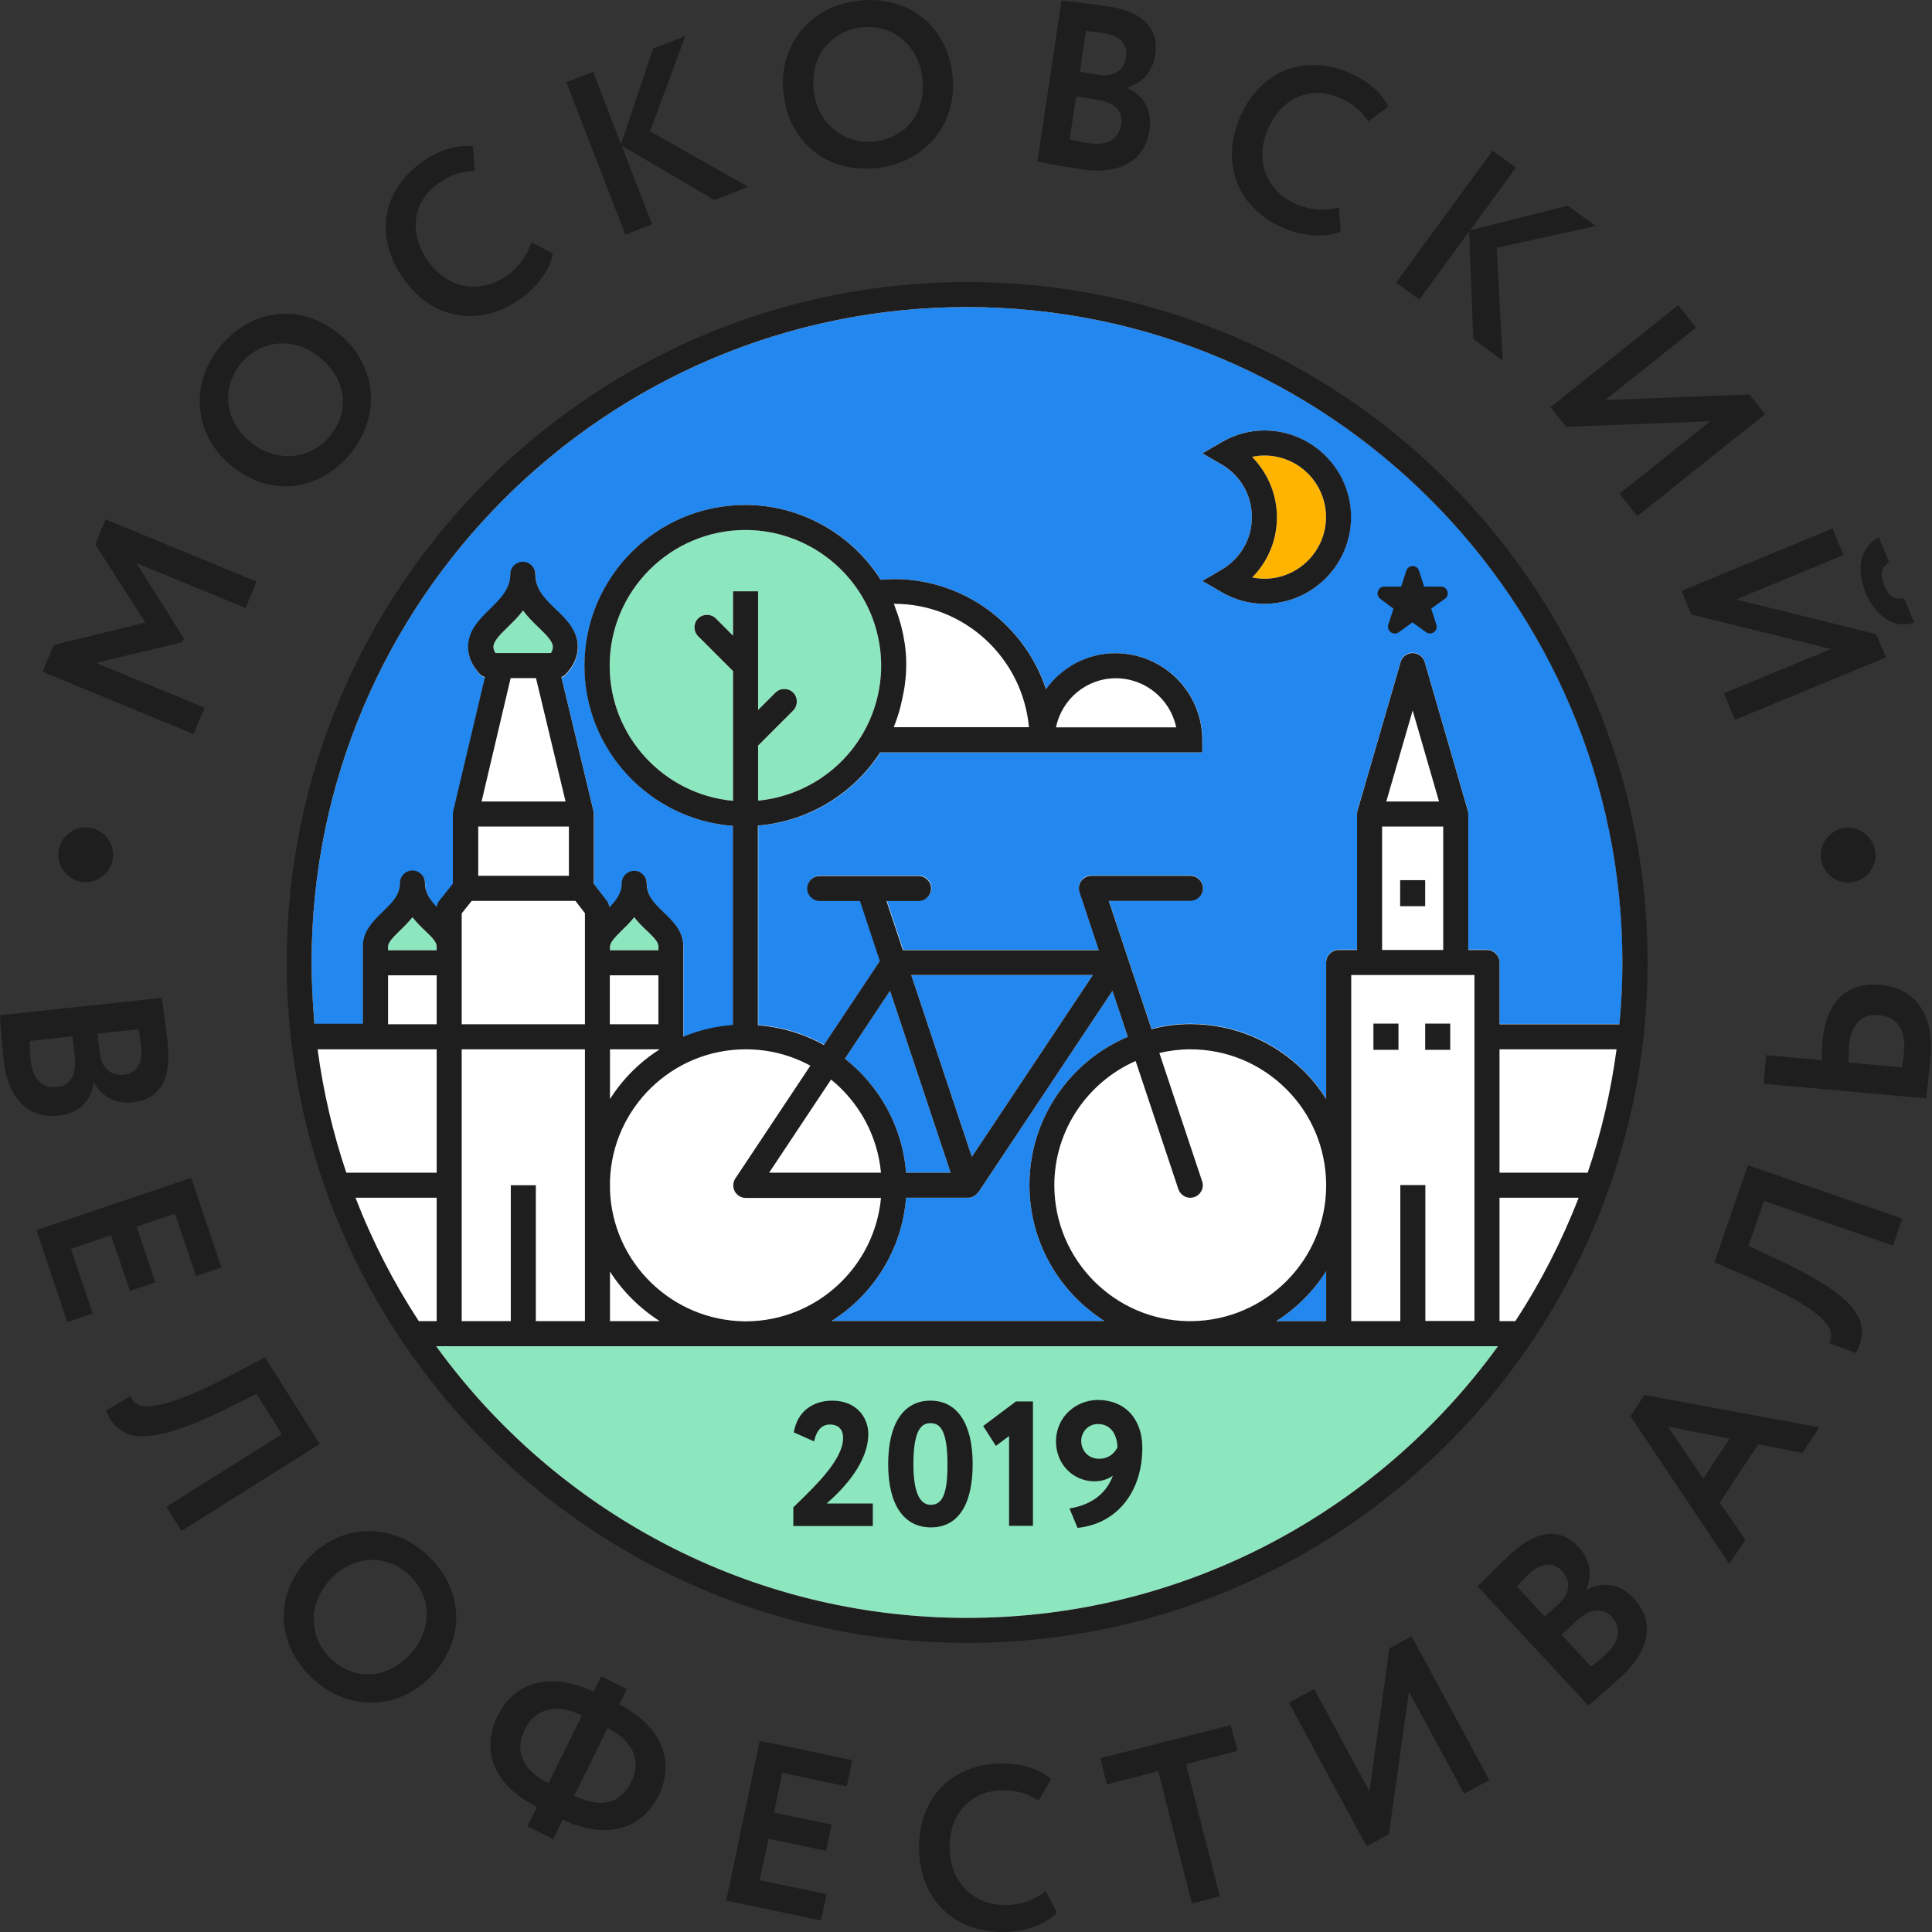 <svg width="138" height="138" viewBox="0 0 138 138" fill="none" xmlns="http://www.w3.org/2000/svg">
<rect x="0" y="0" width="138" height="138" fill="#333333" stroke="none"/>
<path d="M116.816 68.749C116.816 42.425 95.394 21.004 69.071 21.004C42.747 21.004 21.326 42.425 21.326 68.749C21.326 95.072 42.747 116.482 69.071 116.482C95.394 116.494 116.816 95.072 116.816 68.749Z" fill="white"/>
<path d="M43.57 67.878V67.615C43.57 67.293 43.976 66.9 44.429 66.447C44.703 66.184 45.014 65.874 45.3 65.516C45.586 65.886 45.908 66.196 46.194 66.471C46.648 66.9 47.029 67.27 47.029 67.592V67.878H43.57ZM56.654 49.474C56.309 49.128 55.736 49.128 55.39 49.474L54.15 50.715V42.234H52.361V45.407L51.132 44.178C50.786 43.833 50.214 43.833 49.868 44.178C49.522 44.524 49.522 45.097 49.868 45.443L52.361 47.935V57.203C47.423 56.75 43.547 52.599 43.547 47.554C43.547 42.21 47.9 37.857 53.243 37.857C56.738 37.857 59.97 39.753 61.688 42.795C62.511 44.25 62.94 45.896 62.94 47.554C62.94 49.248 62.487 50.929 61.628 52.408C60.042 55.128 57.239 56.893 54.15 57.191V53.255L56.654 50.75C57 50.393 57 49.82 56.654 49.474ZM35.245 46.218C35.245 45.789 35.722 45.324 36.271 44.787C36.629 44.441 37.022 44.059 37.356 43.606C37.714 44.083 38.12 44.489 38.477 44.822C39.014 45.347 39.491 45.801 39.491 46.218C39.491 46.349 39.444 46.504 39.348 46.647H35.388C35.293 46.492 35.245 46.349 35.245 46.218ZM27.719 67.878V67.615C27.719 67.293 28.125 66.9 28.59 66.447C28.864 66.184 29.174 65.874 29.46 65.516C29.747 65.886 30.069 66.196 30.355 66.471C30.808 66.9 31.19 67.27 31.19 67.592V67.878H27.719ZM31.154 96.157H107C98.484 107.906 84.66 115.563 69.083 115.563C53.494 115.563 39.67 107.906 31.154 96.157Z" fill="#8CE6BE"/>
<path d="M90.313 32.538C92.746 32.538 94.715 34.505 94.715 36.939C94.715 39.36 92.735 41.34 90.313 41.34C90.015 41.34 89.729 41.304 89.443 41.244C90.564 40.111 91.208 38.585 91.208 36.939C91.208 35.316 90.552 33.778 89.431 32.633C89.729 32.573 90.015 32.538 90.313 32.538Z" fill="#FFB400"/>
<path d="M94.727 90.802V94.368H91.16C92.603 93.45 93.82 92.234 94.727 90.802ZM67.902 83.765H64.717C64.467 80.461 62.809 77.563 60.352 75.619L63.572 70.776L67.902 83.765ZM65.087 69.643H78.064L69.417 82.632L65.087 69.643ZM64.717 85.554H69.142C69.238 85.554 69.333 85.542 69.429 85.507C69.465 85.495 69.476 85.471 69.512 85.459C69.56 85.435 69.596 85.411 69.632 85.387C69.715 85.34 69.775 85.28 69.834 85.196C69.846 85.172 69.882 85.161 69.894 85.149L79.46 70.776L80.557 74.056C76.43 75.81 73.532 79.889 73.532 84.648C73.532 88.727 75.679 92.317 78.887 94.356H59.398C62.38 92.472 64.431 89.264 64.717 85.554ZM69.071 21.934C43.26 21.934 22.256 42.938 22.256 68.749C22.256 70.24 22.328 71.707 22.471 73.162H25.93V67.616C25.93 66.53 26.681 65.803 27.337 65.171C28.005 64.526 28.578 63.966 28.578 63.107C28.578 62.618 28.983 62.212 29.472 62.212C29.961 62.212 30.367 62.618 30.367 63.107C30.367 63.823 30.725 64.324 31.214 64.813C31.238 64.658 31.285 64.502 31.381 64.383L32.359 63.155V58.169C32.359 58.098 32.371 58.026 32.383 57.966L34.649 48.401C34.506 48.353 34.386 48.281 34.279 48.174C33.73 47.566 33.444 46.922 33.444 46.242C33.444 45.061 34.267 44.25 35.007 43.534C35.758 42.807 36.462 42.115 36.462 41.053C36.462 40.565 36.867 40.159 37.356 40.159C37.845 40.159 38.251 40.565 38.251 41.053C38.251 42.151 38.967 42.831 39.718 43.558C40.445 44.262 41.28 45.061 41.28 46.242C41.28 46.934 40.994 47.59 40.434 48.186C40.338 48.281 40.231 48.353 40.111 48.401L42.401 57.966C42.413 58.038 42.425 58.109 42.425 58.169V63.167L43.38 64.407C43.475 64.526 43.523 64.681 43.547 64.837C44.047 64.336 44.417 63.835 44.417 63.131C44.417 62.642 44.823 62.236 45.312 62.236C45.801 62.236 46.206 62.642 46.206 63.131C46.206 64.037 46.779 64.586 47.435 65.218C48.079 65.838 48.818 66.554 48.818 67.627V74.092C49.928 73.627 51.12 73.341 52.361 73.245V58.992C46.445 58.539 41.757 53.577 41.757 47.554C41.757 41.221 46.91 36.068 53.243 36.068C57.179 36.068 60.817 38.108 62.916 41.411C63.25 41.376 63.572 41.364 63.871 41.364C68.916 41.364 73.21 44.667 74.724 49.224C75.846 47.685 77.647 46.659 79.686 46.659C83.109 46.659 85.888 49.438 85.888 52.85V53.744H62.893C60.948 56.75 57.704 58.694 54.162 58.968V73.198V73.21C55.855 73.341 57.454 73.83 58.873 74.617L62.869 68.618L61.449 64.336H58.575C58.086 64.336 57.68 63.93 57.68 63.441C57.68 62.952 58.086 62.547 58.575 62.547H65.636C66.125 62.547 66.53 62.952 66.53 63.441C66.53 63.93 66.125 64.336 65.636 64.336H63.346L64.515 67.842H78.481L77.11 63.715C77.014 63.441 77.062 63.143 77.229 62.904C77.396 62.666 77.671 62.535 77.957 62.535H85.03C85.519 62.535 85.924 62.94 85.924 63.429C85.924 63.918 85.519 64.324 85.03 64.324H79.197L82.251 73.484C83.145 73.257 84.064 73.126 85.018 73.126C88.095 73.126 90.981 74.319 93.152 76.501C93.76 77.11 94.273 77.766 94.727 78.469V68.725C94.727 68.236 95.132 67.83 95.621 67.83H96.933V58.121C96.933 58.038 96.945 57.955 96.969 57.871L100.046 47.268C100.153 46.886 100.511 46.624 100.905 46.624C101.298 46.624 101.656 46.886 101.764 47.268L104.841 57.871C104.865 57.955 104.877 58.038 104.877 58.121V67.83H106.212C106.701 67.83 107.107 68.236 107.107 68.725V73.138H115.683C115.826 71.683 115.897 70.216 115.897 68.725C115.897 42.938 94.893 21.934 69.071 21.934ZM90.313 43.129C89.228 43.129 88.19 42.843 87.212 42.27L85.888 41.495L87.212 40.72C88.596 39.92 89.419 38.501 89.419 36.939C89.419 35.364 88.596 33.957 87.212 33.158L85.876 32.382L87.212 31.607C88.19 31.035 89.228 30.748 90.301 30.748C93.713 30.748 96.492 33.527 96.492 36.939C96.504 40.35 93.725 43.129 90.313 43.129Z" fill="#2387F0"/>
<path d="M16.519 33.265C19.322 35.579 22.817 35.078 25.023 32.406C27.23 29.723 26.944 26.109 24.248 23.878C21.445 21.564 17.939 22.077 15.732 24.749C13.454 27.516 13.907 31.118 16.519 33.265ZM17.211 25.965C18.607 24.272 21.004 24.009 22.865 25.548C24.642 27.015 25.107 29.281 23.544 31.178C22.149 32.859 19.704 33.062 17.891 31.583C16.03 30.057 15.792 27.695 17.211 25.965ZM116.458 101.155L123.519 111.711L124.664 109.981L122.839 107.321L125.582 103.159L128.743 103.779L129.948 101.954L117.46 99.64L116.458 101.155ZM123.543 102.765L121.658 105.616L119.13 101.895L123.543 102.765ZM44.668 16.758L40.457 5.868L42.366 5.129L44.358 10.293L46.648 3.471L48.95 2.576L46.433 9.375L53.446 13.347L51.025 14.289L44.405 10.4L46.576 16.018L44.668 16.758ZM28.804 19.895C26.872 17.163 27.063 13.752 30.2 11.534C31.44 10.663 32.752 10.317 33.778 10.448L33.909 12.213C33.062 12.237 32.263 12.416 31.309 13.096C29.544 14.348 29.114 16.567 30.57 18.642C31.977 20.634 34.291 21.04 36.235 19.668C37.034 19.107 37.654 18.272 37.953 17.306L39.479 18.105C39.336 19.167 38.43 20.455 37.189 21.338C34.279 23.401 30.904 22.864 28.804 19.895ZM13.824 52.432L3.041 47.983L3.829 46.075L10.389 44.465L6.799 38.883L7.538 37.094L18.32 41.542L17.545 43.427L9.745 40.219L13.132 45.598L13.013 45.872L6.858 47.351L14.611 50.548L13.824 52.432ZM6.345 59.111C7.419 59.243 8.194 60.233 8.063 61.282C7.932 62.344 6.954 63.131 5.868 63C4.831 62.868 4.043 61.867 4.175 60.817C4.306 59.744 5.308 58.98 6.345 59.111ZM124.855 83.228L135.876 87.045L135.208 88.965L126 85.781L124.89 88.989L126.894 89.931C133.085 92.794 133.621 94.583 132.56 96.647L130.651 95.931C131.057 95.12 131.081 93.879 124.604 91.088L122.457 90.17L124.855 83.228ZM62.666 11.999C66.113 11.605 68.427 8.814 68.033 5.343C67.628 1.729 64.753 -0.346 61.318 0.048C57.752 0.453 55.581 3.339 55.963 6.703C56.38 10.317 59.231 12.392 62.666 11.999ZM61.533 1.956C63.715 1.705 65.612 3.184 65.886 5.594C66.149 7.884 64.884 9.828 62.451 10.102C60.28 10.353 58.372 8.79 58.122 6.464C57.847 4.067 59.314 2.206 61.533 1.956ZM133.955 60.853C134.086 61.914 133.299 62.904 132.262 63.024C131.188 63.155 130.198 62.38 130.067 61.33C129.936 60.268 130.711 59.267 131.784 59.135C132.822 59.004 133.824 59.791 133.955 60.853ZM120.108 42.211L130.89 37.75L131.677 39.646L124.008 42.819L134.015 45.3L134.707 46.958L123.924 51.418L123.137 49.522L130.783 46.361L120.799 43.88L120.108 42.211ZM110.745 29.09L119.869 21.803L121.145 23.401L114.657 28.578L124.962 28.172L126.083 29.579L116.959 36.867L115.683 35.269L122.159 30.092L111.866 30.486L110.745 29.09ZM133.275 42.365C132.512 40.517 132.941 39.026 134.206 38.382L134.933 40.159C134.385 40.529 134.265 41.065 134.587 41.841C134.874 42.532 135.303 42.914 135.995 42.7L136.722 44.465C135.375 44.954 133.979 44.059 133.275 42.365ZM101.382 21.397L99.724 20.181L106.618 10.758L108.276 11.975L105.008 16.448L111.997 14.694L113.989 16.149L106.904 17.7L107.334 25.751L105.234 24.212L104.936 16.531L101.382 21.397ZM134.325 70.347C132.047 70.144 130.449 71.385 130.174 74.39C130.15 74.7 130.115 75.201 130.138 75.726L126.155 75.368L125.976 77.408L137.593 78.457C137.653 77.778 137.796 76.633 137.891 75.523C138.166 72.434 136.782 70.573 134.325 70.347ZM136.007 75.118C135.971 75.511 135.911 75.881 135.852 76.239L132.047 75.893C132.035 75.428 132.047 75.022 132.071 74.724C132.202 73.293 132.87 72.386 134.182 72.506C135.613 72.637 136.138 73.627 136.007 75.118ZM82.107 9.279C82.334 7.741 81.571 6.739 80.485 6.286V6.25C81.547 5.94 82.334 5.188 82.525 3.876C82.763 2.278 81.916 0.871 79.161 0.453C78.004 0.286 76.466 0.107 75.822 0.036L74.104 11.534C74.772 11.689 76.251 11.939 77.313 12.094C79.746 12.476 81.761 11.653 82.107 9.279ZM77.563 2.218C77.933 2.242 78.374 2.29 78.839 2.361C79.925 2.528 80.581 3.125 80.438 4.067C80.282 5.129 79.436 5.486 78.493 5.343L77.134 5.129L77.563 2.218ZM76.871 6.894L78.303 7.108C79.579 7.299 80.247 7.908 80.092 8.874C79.925 9.959 79.102 10.424 77.73 10.222C77.157 10.138 76.68 10.019 76.406 9.935L76.871 6.894ZM88.524 8.492C89.788 5.391 92.758 3.721 96.325 5.176C97.732 5.749 98.722 6.679 99.163 7.609L97.744 8.671C97.279 7.979 96.683 7.395 95.597 6.953C93.593 6.13 91.482 6.965 90.528 9.315C89.61 11.569 90.504 13.74 92.711 14.635C93.617 15.004 94.655 15.088 95.621 14.813L95.764 16.531C94.786 16.984 93.212 16.913 91.804 16.34C88.512 14.992 87.153 11.855 88.524 8.492ZM88.393 125.069L84.719 126.011L87.129 135.458L85.137 135.959L82.728 126.512L79.066 127.455L78.589 125.594L87.904 123.221L88.393 125.069ZM44.238 121.742L44.775 120.644L42.938 119.738L42.401 120.835C39.503 119.475 36.831 119.952 35.543 122.576C34.243 125.224 35.472 127.646 38.358 129.065L37.678 130.46L39.515 131.367L40.195 129.971C43.057 131.355 45.765 130.854 47.053 128.23C48.306 125.654 47.065 123.185 44.238 121.742ZM39.181 127.371C37.344 126.453 36.712 125.105 37.487 123.531C38.191 122.111 39.646 121.598 41.567 122.529L39.181 127.371ZM45.097 127.264C44.31 128.862 42.926 129.184 41.018 128.266L43.403 123.423C45.347 124.425 45.789 125.856 45.097 127.264ZM54.269 124.342L60.877 125.725L60.483 127.598L55.879 126.632L55.283 129.47L59.398 130.329L59.004 132.202L54.889 131.343L54.269 134.301L59.04 135.303L58.646 137.175L51.872 135.756L54.269 124.342ZM101.799 64.729H100.01V62.868H101.799V64.729ZM74.689 135.088L75.5 136.603C74.784 137.402 73.317 137.963 71.79 137.998C68.224 138.07 65.719 135.744 65.648 132.106C65.576 128.755 67.64 126.047 71.492 125.964C73.007 125.928 74.283 126.393 75.07 127.073L74.188 128.612C73.484 128.158 72.709 127.86 71.54 127.884C69.369 127.932 67.771 129.53 67.83 132.059C67.878 134.492 69.572 136.126 71.945 136.078C72.923 136.054 73.901 135.72 74.689 135.088ZM103.588 74.987H101.799V73.114H103.588V74.987ZM66.459 100.046C64.538 100.046 63.441 101.692 63.441 104.578C63.441 107.465 64.55 109.099 66.495 109.099C68.427 109.099 69.476 107.488 69.476 104.578C69.476 101.692 68.379 100.046 66.459 100.046ZM66.483 107.488C65.66 107.488 65.242 106.51 65.242 104.566C65.242 101.99 65.898 101.656 66.459 101.656C67.067 101.656 67.675 102.002 67.675 104.566C67.687 106.642 67.341 107.488 66.483 107.488ZM78.171 105.807C78.684 105.807 79.138 105.664 79.495 105.401C79.042 106.63 78.052 107.429 76.573 107.715L76.394 107.751L76.967 109.134L77.074 109.122C79.817 108.789 81.594 106.546 81.594 103.409C81.594 101.334 80.342 99.998 78.41 99.998C76.943 99.998 75.428 101.119 75.428 102.992C75.44 104.578 76.645 105.807 78.171 105.807ZM78.422 101.716C79.436 101.716 79.805 102.61 79.817 103.385C79.686 103.648 79.316 104.197 78.517 104.197C77.67 104.197 77.229 103.552 77.229 102.92C77.229 102.336 77.682 101.716 78.422 101.716ZM71.134 103.278L70.228 101.859L72.566 100.105H73.782V108.991H72.076V102.574L71.134 103.278ZM4.198 79.686C5.737 79.519 6.524 78.529 6.679 77.36H6.715C7.288 78.302 8.206 78.875 9.53 78.732C11.14 78.565 12.285 77.384 11.987 74.617C11.868 73.46 11.653 71.921 11.546 71.277L0 72.518C0.024 73.198 0.155 74.7 0.262 75.762C0.525 78.207 1.813 79.948 4.198 79.686ZM9.9 73.52C9.971 73.877 10.031 74.331 10.091 74.784C10.21 75.881 9.792 76.656 8.85 76.764C7.789 76.871 7.228 76.144 7.121 75.201L6.966 73.83L9.9 73.52ZM2.183 75.702C2.123 75.118 2.123 74.641 2.123 74.355L5.188 74.02L5.343 75.464C5.475 76.74 5.057 77.539 4.079 77.646C2.994 77.754 2.326 77.074 2.183 75.702ZM117.686 68.749C117.686 41.948 95.883 20.145 69.083 20.145C42.282 20.145 20.479 41.948 20.479 68.749C20.479 95.549 42.282 117.352 69.083 117.352C95.871 117.352 117.686 95.549 117.686 68.749ZM108.24 94.368H107.107V85.554H112.76C111.556 88.667 110.041 91.613 108.24 94.368ZM113.405 83.765H107.107V74.951H115.468C115.062 77.992 114.371 80.938 113.405 83.765ZM22.256 68.749C22.256 42.938 43.26 21.934 69.071 21.934C94.882 21.934 115.885 42.938 115.885 68.749C115.885 70.24 115.814 71.707 115.671 73.162H107.107V68.749C107.107 68.26 106.701 67.854 106.212 67.854H104.877V58.145C104.877 58.062 104.865 57.978 104.841 57.895L101.764 47.291C101.656 46.91 101.298 46.647 100.905 46.647C100.511 46.647 100.153 46.91 100.046 47.291L96.969 57.895C96.945 57.978 96.933 58.062 96.933 58.145V67.854H95.621C95.132 67.854 94.726 68.26 94.726 68.749V78.493C94.273 77.79 93.76 77.133 93.152 76.525C90.981 74.355 88.095 73.15 85.018 73.15C84.063 73.15 83.133 73.281 82.251 73.508L79.197 64.347H85.029C85.519 64.347 85.924 63.942 85.924 63.453C85.924 62.964 85.519 62.558 85.029 62.558H77.957C77.67 62.558 77.396 62.702 77.229 62.928C77.062 63.155 77.014 63.465 77.11 63.739L78.481 67.866H64.491L63.322 64.359H65.612C66.101 64.359 66.507 63.954 66.507 63.465C66.507 62.976 66.101 62.57 65.612 62.57H58.551C58.062 62.57 57.656 62.976 57.656 63.465C57.656 63.954 58.062 64.359 58.551 64.359H61.425L62.845 68.641L58.849 74.641C57.442 73.853 55.832 73.365 54.138 73.233V73.221V58.968C57.68 58.682 60.925 56.75 62.869 53.744H85.876V52.85C85.876 49.438 83.097 46.659 79.674 46.659C77.635 46.659 75.834 47.673 74.712 49.224C73.198 44.656 68.904 41.364 63.859 41.364C63.56 41.364 63.238 41.388 62.904 41.411C60.805 38.108 57.167 36.068 53.231 36.068C46.898 36.068 41.745 41.221 41.745 47.554C41.745 53.589 46.433 58.539 52.349 58.992V73.209C51.096 73.305 49.904 73.591 48.806 74.056V67.592C48.806 66.506 48.067 65.803 47.423 65.182C46.767 64.55 46.194 64.002 46.194 63.095C46.194 62.606 45.789 62.201 45.3 62.201C44.811 62.201 44.405 62.606 44.405 63.095C44.405 63.799 44.024 64.3 43.535 64.801C43.511 64.646 43.463 64.502 43.368 64.371L42.413 63.131V58.133C42.413 58.062 42.401 57.99 42.389 57.931L40.099 48.365C40.219 48.317 40.326 48.246 40.422 48.15C40.982 47.554 41.268 46.898 41.268 46.206C41.268 45.025 40.445 44.226 39.706 43.523C38.955 42.795 38.239 42.115 38.239 41.018C38.239 40.529 37.833 40.123 37.344 40.123C36.855 40.123 36.45 40.529 36.45 41.018C36.45 42.067 35.746 42.759 34.995 43.499C34.267 44.214 33.432 45.025 33.432 46.206C33.432 46.886 33.706 47.53 34.267 48.138C34.362 48.246 34.494 48.317 34.637 48.365L32.371 57.931C32.359 58.002 32.347 58.062 32.347 58.133V63.119L31.369 64.347C31.273 64.467 31.214 64.622 31.202 64.777C30.725 64.288 30.355 63.787 30.355 63.071C30.355 62.582 29.949 62.177 29.46 62.177C28.971 62.177 28.566 62.582 28.566 63.071C28.566 63.942 27.993 64.491 27.325 65.135C26.669 65.779 25.918 66.506 25.918 67.58V73.126H22.459C22.34 71.707 22.256 70.24 22.256 68.749ZM100.022 84.66V94.368H96.516V69.643H105.318V94.356H101.811V84.648H100.022V84.66ZM103.087 59.04V67.854H98.722V59.04H103.087ZM99.02 57.251L100.905 50.75L102.789 57.251H99.02ZM85.113 94.368H84.922C79.615 94.321 75.309 89.979 75.309 84.66C75.309 80.7 77.706 77.289 81.117 75.786L84.171 84.946C84.302 85.316 84.648 85.554 85.018 85.554C85.113 85.554 85.208 85.542 85.304 85.507C85.769 85.351 86.031 84.838 85.864 84.373L82.811 75.213C83.527 75.046 84.254 74.951 85.018 74.951C87.606 74.951 90.051 75.965 91.888 77.802C93.689 79.603 94.691 82 94.726 84.552V84.791C94.667 90.039 90.385 94.309 85.113 94.368ZM94.726 90.802V94.368H91.16C92.603 93.45 93.82 92.233 94.726 90.802ZM43.57 84.982V84.338C43.737 79.137 48.019 74.951 53.267 74.951C54.937 74.951 56.499 75.368 57.883 76.12L52.528 84.171C52.349 84.445 52.325 84.803 52.48 85.089C52.635 85.375 52.933 85.566 53.267 85.566H62.928C62.475 90.468 58.36 94.333 53.351 94.38H53.172C47.971 94.309 43.737 90.158 43.57 84.982ZM47.125 94.368H43.57V90.826C44.477 92.245 45.693 93.45 47.125 94.368ZM47.029 69.667V73.162H43.558V69.667H47.029ZM43.57 67.878V67.615C43.57 67.293 43.976 66.9 44.429 66.447C44.703 66.184 45.014 65.874 45.3 65.516C45.586 65.886 45.908 66.196 46.194 66.471C46.648 66.9 47.029 67.27 47.029 67.592V67.878H43.57ZM47.125 74.951C45.693 75.857 44.477 77.074 43.57 78.505V74.951H47.125ZM56.655 49.474C56.309 49.128 55.736 49.128 55.39 49.474L54.15 50.715V42.234H52.361V45.407L51.132 44.178C50.786 43.833 50.214 43.833 49.868 44.178C49.522 44.524 49.522 45.097 49.868 45.443L52.361 47.935V57.203C47.423 56.75 43.547 52.599 43.547 47.554C43.547 42.211 47.9 37.857 53.243 37.857C56.738 37.857 59.97 39.753 61.688 42.795C62.511 44.25 62.94 45.896 62.94 47.554C62.94 49.248 62.487 50.929 61.628 52.408C60.042 55.128 57.239 56.893 54.15 57.191V53.255L56.655 50.75C57 50.393 57 49.82 56.655 49.474ZM67.902 83.765H64.717C64.467 80.461 62.809 77.563 60.352 75.619L63.572 70.776L67.902 83.765ZM65.087 69.643H78.064L69.417 82.632L65.087 69.643ZM62.928 83.765H54.937L59.362 77.11C61.342 78.72 62.678 81.082 62.928 83.765ZM64.717 85.554H69.142C69.238 85.554 69.333 85.542 69.429 85.507C69.464 85.495 69.476 85.471 69.512 85.459C69.56 85.435 69.596 85.411 69.631 85.387C69.715 85.34 69.775 85.28 69.834 85.196C69.846 85.172 69.882 85.161 69.894 85.149L79.46 70.776L80.557 74.056C76.43 75.81 73.532 79.889 73.532 84.648C73.532 88.727 75.679 92.317 78.887 94.356H59.398C62.38 92.472 64.431 89.264 64.717 85.554ZM64.658 46.218C64.646 46.087 64.622 45.956 64.598 45.824C64.55 45.502 64.491 45.192 64.407 44.87C64.371 44.739 64.348 44.596 64.3 44.465C64.204 44.119 64.085 43.773 63.954 43.427C63.918 43.355 63.906 43.272 63.871 43.188C63.859 43.165 63.859 43.153 63.847 43.129C63.859 43.129 63.859 43.129 63.871 43.129C68.904 43.129 73.043 47.005 73.496 51.943H63.847V51.931V51.919C64.014 51.502 64.157 51.072 64.276 50.643C64.312 50.512 64.348 50.381 64.371 50.249C64.455 49.927 64.515 49.605 64.574 49.271C64.598 49.14 64.622 49.009 64.634 48.878C64.694 48.425 64.729 47.983 64.729 47.53C64.741 47.101 64.706 46.659 64.658 46.218ZM75.428 51.955C75.834 49.951 77.599 48.448 79.698 48.448C81.821 48.448 83.598 49.951 84.016 51.955H75.428ZM36.486 84.66V94.368H32.979V74.951H41.781V94.368H38.275V84.66H36.486ZM32.979 73.162V65.242L33.694 64.347H41.101L41.781 65.23V73.162H32.979ZM36.474 48.437H38.286L40.398 57.251H34.398L36.474 48.437ZM35.245 46.218C35.245 45.789 35.722 45.324 36.271 44.787C36.629 44.441 37.022 44.059 37.356 43.606C37.714 44.083 38.12 44.489 38.477 44.822C39.014 45.347 39.491 45.801 39.491 46.218C39.491 46.349 39.444 46.504 39.348 46.647H35.388C35.293 46.492 35.245 46.349 35.245 46.218ZM40.636 59.04V62.558H34.16V59.04H40.636ZM27.719 67.878V67.615C27.719 67.293 28.125 66.9 28.59 66.447C28.864 66.184 29.174 65.874 29.46 65.516C29.747 65.886 30.069 66.196 30.355 66.471C30.808 66.9 31.19 67.27 31.19 67.592V67.878H27.719ZM31.19 69.667V73.162H27.719V69.667H31.19ZM22.686 74.951H31.19V83.765H24.737C23.783 80.938 23.091 77.992 22.686 74.951ZM25.393 85.554H31.19V94.368H29.914C28.113 91.613 26.598 88.667 25.393 85.554ZM31.154 96.157H107C98.484 107.906 84.66 115.563 69.083 115.563C53.494 115.563 39.67 107.906 31.154 96.157ZM113.333 113.571L113.309 113.547C113.727 112.522 113.631 111.448 112.725 110.47C111.627 109.289 109.993 109.075 107.954 110.959C107.095 111.758 105.998 112.844 105.544 113.309L113.452 121.825C113.989 121.396 115.11 120.394 115.885 119.678C117.698 117.996 118.319 115.921 116.685 114.156C115.635 113.035 114.371 112.999 113.333 113.571ZM110.339 115.468L108.335 113.309C108.586 113.035 108.896 112.713 109.242 112.402C110.053 111.651 110.924 111.52 111.58 112.224C112.307 113.011 112.057 113.893 111.365 114.537L110.339 115.468ZM114.693 118.175C114.263 118.569 113.882 118.867 113.643 119.034L111.544 116.768L112.605 115.778C113.548 114.907 114.43 114.764 115.11 115.48C115.862 116.291 115.706 117.233 114.693 118.175ZM21.934 111.401C19.489 114.084 19.811 117.603 22.376 119.941C24.94 122.278 28.578 122.171 30.927 119.583C33.373 116.899 33.039 113.369 30.474 111.031C27.826 108.622 24.212 108.896 21.934 111.401ZM29.329 118.128C27.779 119.833 25.489 120.179 23.676 118.521C22.053 117.054 21.982 114.585 23.544 112.868C25.166 111.079 27.54 110.959 29.186 112.462C30.82 113.929 30.951 116.338 29.329 118.128ZM22.841 103.147L12.965 109.349L11.88 107.632L20.133 102.443L18.32 99.569L16.34 100.547C10.234 103.576 8.504 102.885 7.562 100.761L9.303 99.724C9.685 100.547 10.639 101.346 16.865 98.042L18.929 96.945L22.841 103.147ZM5.069 89.204L6.62 93.82L4.807 94.428L2.6 87.868L13.657 84.135L15.816 90.528L14.003 91.136L12.5 86.687L9.757 87.618L11.092 91.601L9.279 92.21L7.932 88.226L5.069 89.204ZM98.102 73.114H99.891V74.987H98.102V73.114ZM98.591 42.771C98.424 42.652 98.352 42.425 98.424 42.234C98.484 42.032 98.674 41.9 98.877 41.9H100.082L100.452 40.767C100.511 40.565 100.702 40.433 100.905 40.433C101.108 40.433 101.298 40.565 101.358 40.767L101.728 41.9H102.932C103.135 41.9 103.326 42.032 103.386 42.234C103.445 42.437 103.386 42.652 103.207 42.771L102.229 43.475L102.598 44.62C102.658 44.822 102.598 45.037 102.42 45.157C102.253 45.276 102.026 45.276 101.859 45.157L100.893 44.453L99.915 45.157C99.831 45.216 99.736 45.252 99.629 45.252C99.521 45.252 99.426 45.216 99.342 45.157C99.175 45.037 99.104 44.822 99.163 44.62L99.533 43.475L98.591 42.771ZM59.04 107.393H62.344V109.003H56.666V107.667L57.024 107.321C58.372 106.009 60.221 104.197 60.221 102.718C60.221 102.097 59.887 101.751 59.279 101.751C58.742 101.751 58.36 102.121 58.193 102.789L58.145 102.956L56.702 102.312L56.726 102.193C56.977 100.869 58.014 100.046 59.446 100.046C61.211 100.046 62.022 101.286 62.022 102.431C62.01 104.459 60.28 106.331 59.04 107.393ZM100.833 116.887L106.379 127.145L104.578 128.123L100.642 120.835L99.199 131.021L97.613 131.88L92.067 121.622L93.868 120.644L97.816 127.944L99.247 117.734L100.833 116.887ZM89.419 36.939C89.419 38.513 88.596 39.92 87.212 40.719L85.888 41.495L87.212 42.27C88.19 42.843 89.228 43.129 90.313 43.129C93.725 43.129 96.504 40.35 96.504 36.939C96.504 33.527 93.725 30.748 90.313 30.748C89.24 30.748 88.19 31.035 87.224 31.607L85.888 32.382L87.224 33.158C88.596 33.945 89.419 35.364 89.419 36.939ZM90.313 32.537C92.746 32.537 94.715 34.505 94.715 36.939C94.715 39.36 92.735 41.34 90.313 41.34C90.015 41.34 89.729 41.304 89.443 41.244C90.564 40.111 91.208 38.585 91.208 36.939C91.208 35.316 90.552 33.778 89.431 32.633C89.729 32.573 90.015 32.537 90.313 32.537Z" fill="#1E1E1E"/>
</svg>

